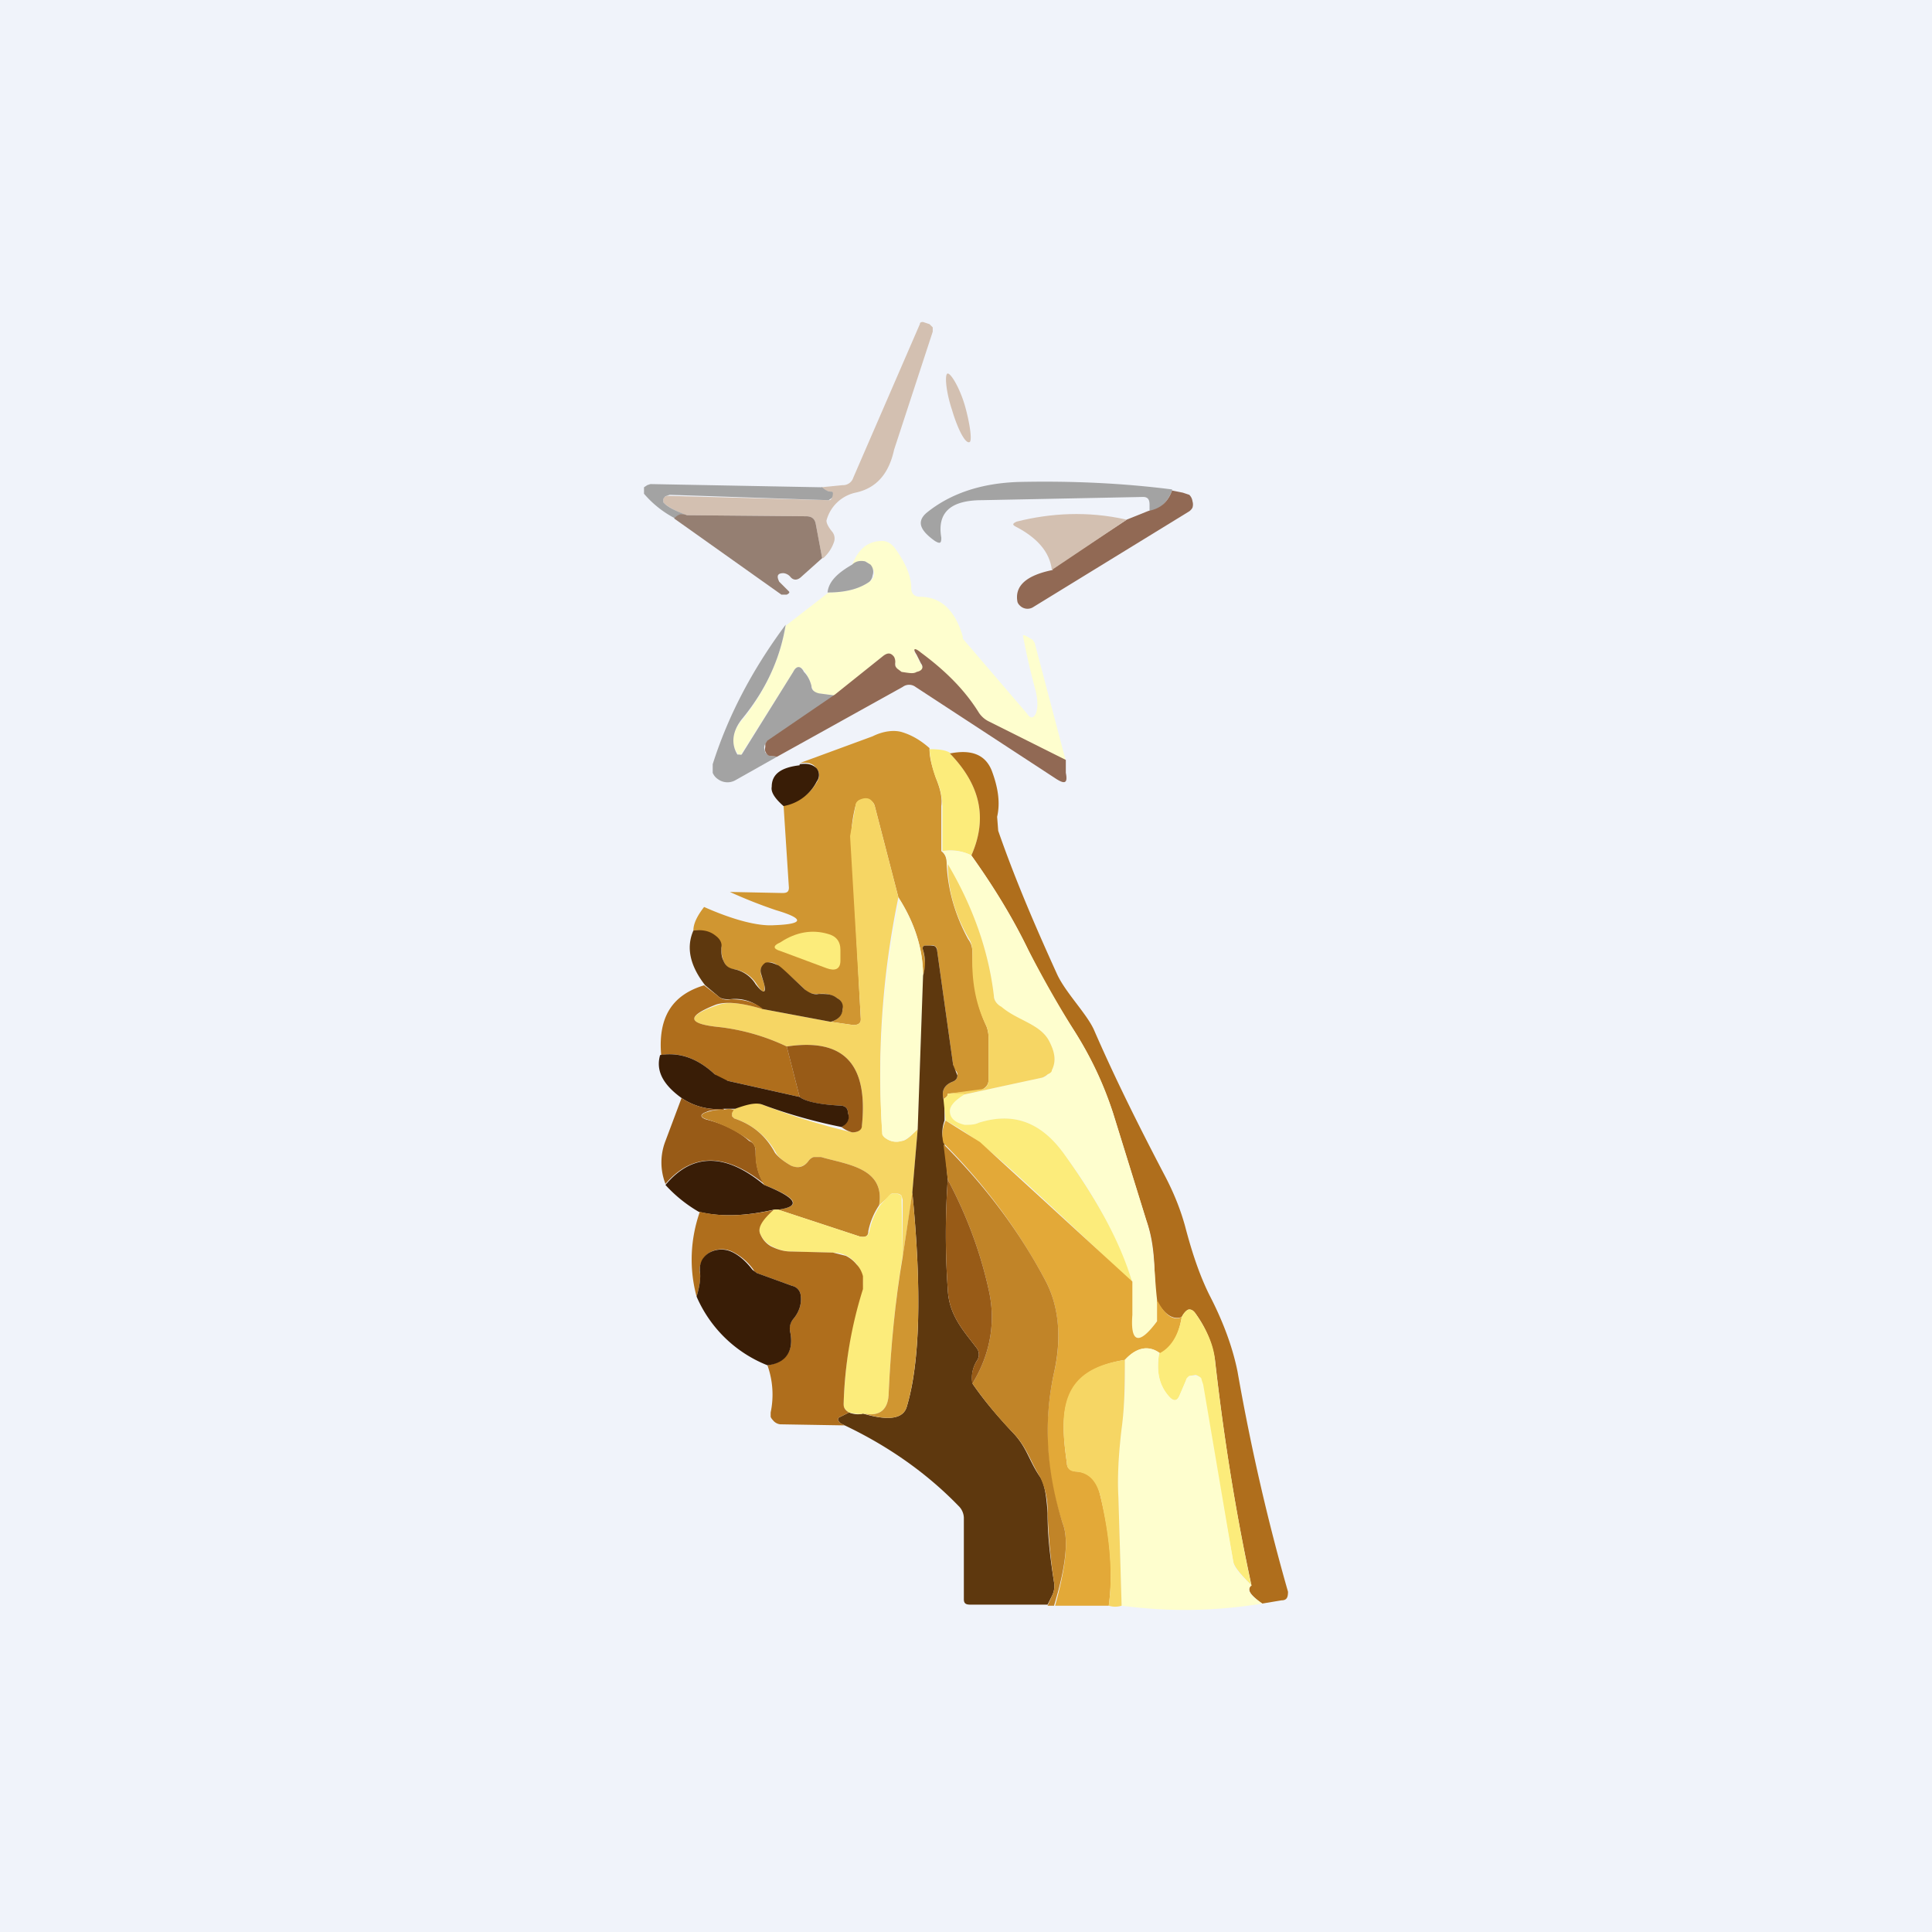<!-- by TradingView --><svg width="18" height="18" viewBox="0 0 18 18" xmlns="http://www.w3.org/2000/svg"><path fill="#F0F3FA" d="M0 0h18v18H0z"/><path d="m7.66 5.2-.06-.32c-.01-.05-.04-.07-.09-.07L6.4 4.8a.71.71 0 0 1-.2-.1l-.02-.02v-.03c0-.02.02-.02.03-.03h.03l1.48.04c.01 0 .02 0 .03-.02a.1.1 0 0 0 0-.04v-.02a.13.13 0 0 1-.1-.04l.2-.02a.1.1 0 0 0 .1-.07l.62-1.43c0-.02.02-.02.03-.02l.06.02.03.03v.04l-.36 1.1c-.05.23-.17.36-.36.4a.36.36 0 0 0-.27.26c0 .02.01.05.05.1a.1.1 0 0 1 .02.1.35.35 0 0 1-.1.15ZM8.87 3.82c.05.17.12.31.16.3.03 0 .01-.16-.04-.34-.05-.17-.13-.3-.16-.3s-.02.16.04.34Z" fill="#D3C0B1"/><path d="M7.66 4.54c.02.02.05.04.08.04.01 0 .02 0 .02.02a.1.1 0 0 1-.01.04l-.03.02-1.48-.05-.03.01a.05.05 0 0 0-.03.03v.03l.02.02c.05.04.12.07.2.1-.05-.02-.08 0-.11.03A.96.96 0 0 1 6 4.6L6 4.57v-.03l.03-.02.03-.01 1.6.03ZM10.92 4.57c-.04.1-.1.17-.21.2V4.7c0-.05-.02-.07-.06-.07l-1.5.03c-.3 0-.42.12-.38.35 0 .05-.01.06-.06.03-.14-.1-.17-.18-.08-.26.22-.18.51-.28.87-.29.48-.01.95.01 1.42.07Z" fill="#A3A3A3"/><path d="m9.8 5.3.7-.46.2-.08c.11-.02.18-.08.22-.19l.1.02.06.02a.1.1 0 0 1 .03.06.1.1 0 0 1 0 .06.1.1 0 0 1-.04.04l-1.45.89a.1.1 0 0 1-.12-.02.08.08 0 0 1-.02-.03c-.03-.15.08-.25.33-.3Z" fill="#916954"/><path d="m6.4 4.8 1.11.01c.05 0 .08.02.09.07l.06.32-.19.17c-.04.04-.08.04-.11 0a.1.1 0 0 0-.06-.03c-.05 0-.07.02-.04.08l.09.09c.01.01 0 .02-.02.03h-.05l-1-.71c.04-.04.07-.05.12-.03Z" fill="#957F72"/><path d="m10.5 4.84-.7.47c-.02-.17-.14-.3-.33-.4-.04-.02-.04-.03 0-.05.32-.08.66-.1 1.02-.02Z" fill="#D3C0B1"/><path d="m9.93 7.1-.72-.37a.23.23 0 0 1-.1-.08c-.12-.2-.3-.4-.53-.56-.06-.05-.08-.04-.04.02l.04.08c.03.04.01.07-.04.08-.03.02-.07.01-.14 0a.09.09 0 0 1-.04-.03.08.08 0 0 1-.02-.05.1.1 0 0 0-.02-.06c-.02-.04-.06-.04-.1-.01l-.44.36-.15-.02c-.04 0-.06-.03-.07-.07a.4.4 0 0 0-.06-.13c-.04-.06-.08-.06-.11 0l-.48.76v.01h-.03c-.08-.1-.06-.22.05-.34.21-.27.34-.56.39-.86l.4-.31c.15 0 .28-.03.38-.1a.1.1 0 0 0 .04-.05.1.1 0 0 0-.03-.1.11.11 0 0 0-.05-.04c-.05 0-.09 0-.12.03.06-.15.15-.22.28-.22.05 0 .09.03.12.07.1.14.15.26.15.37 0 .05.03.08.08.08.2 0 .33.13.4.37v.02l.6.7c.03.05.06.04.08 0 .02-.05.02-.12 0-.21a6.65 6.65 0 0 1-.12-.52.03.03 0 0 1 .02 0l.07.04.02.03.29 1.1Z" fill="#FEFECE"/><path d="M7.71 5.52c.01-.1.09-.18.23-.26.03-.03.07-.04.12-.03l.05.03a.1.1 0 0 1 .02.1.1.1 0 0 1-.03.06c-.1.07-.23.1-.39.1ZM7.78 6.48l-.63.43a.07.07 0 0 0-.03.06l.01.04.03.03.08.01-.39.22a.15.15 0 0 1-.16-.01.13.13 0 0 1-.05-.06v-.08c.14-.44.36-.87.68-1.3-.05.31-.18.6-.4.87-.1.12-.11.24-.05.34h.02a.03.03 0 0 0 .02 0l.48-.77c.03-.06.07-.06.1 0 .04.04.06.09.07.13 0 .04.03.06.07.07l.15.02Z" fill="#A3A3A3"/><path d="M9.93 7.1v.1c.02.1-.01.11-.1.05l-1.3-.85a.1.1 0 0 0-.12 0l-1.17.65-.08-.01A.1.1 0 0 1 7.13 7a.08.08 0 0 1 0-.04v-.03l.02-.03.63-.43.45-.36c.04-.03.07-.03.1.01a.1.1 0 0 1 .01.06c0 .02 0 .03.02.05l.04.03c.07.01.11.02.14 0 .05-.01.07-.04.04-.08l-.04-.08c-.04-.06-.02-.07.04-.02.23.17.41.35.54.56.02.03.05.06.09.08l.72.36Z" fill="#916954"/><path d="M8.66 6.98c0 .09.03.18.06.27.04.1.06.18.05.26v.42c.04.03.05.07.05.12.01.24.08.48.2.7.03.04.04.08.04.13 0 .26.04.49.13.68a.3.3 0 0 1 .02.12v.38c0 .05-.03.08-.08.1l-.3.03c0 .02-.01.03-.04.05-.02-.08.01-.13.08-.16.03-.01.05-.03.05-.06 0-.02 0-.03-.02-.05a.12.12 0 0 1-.02-.05l-.15-1.07c0-.03-.03-.05-.06-.04h-.05c-.02 0-.03.02-.02.04.02.09.03.17 0 .24 0-.25-.08-.5-.23-.73l-.22-.85a.08.08 0 0 0-.06-.06.1.1 0 0 0-.05 0c-.04 0-.06.02-.07.06a1.3 1.3 0 0 0-.04.29l.09 1.7c0 .03-.02.05-.07.05l-.21-.03c.07-.02.1-.06.11-.11 0-.05-.01-.09-.05-.11a.24.24 0 0 0-.17-.04c-.05 0-.1 0-.13-.04a4.17 4.17 0 0 0-.26-.23c-.04-.03-.08-.03-.11-.01-.04.02-.05.05-.04.1l.03.09c.01.09-.01.09-.07 0a.3.3 0 0 0-.21-.14c-.05 0-.08-.03-.1-.08a.34.34 0 0 1-.02-.12.12.12 0 0 0-.05-.1.28.28 0 0 0-.21-.06c0-.06.03-.13.1-.22.27.12.5.18.65.17.28-.01.29-.06.02-.14a4.5 4.5 0 0 1-.43-.17l.49.01c.04 0 .06-.01.06-.05L7.3 7.5c.15-.03.25-.1.32-.23a.1.1 0 0 0-.02-.12c-.03-.04-.08-.05-.15-.04l.68-.25c.1-.05.2-.06.27-.04.1.03.18.08.26.15Z" fill="#D09631"/><path d="M8.85 7.02c.29.3.35.61.2.95a.42.42 0 0 0-.27-.04v-.42a.66.66 0 0 0-.06-.26.93.93 0 0 1-.06-.27c.1 0 .16.01.2.04Z" fill="#FCEC7B"/><path d="M11.76 14.94c-.11-.08-.15-.13-.1-.17-.15-.69-.26-1.39-.34-2.1a1 1 0 0 0-.18-.43c-.02-.03-.04-.04-.06-.04-.02 0-.05.03-.07.07-.08.03-.16-.02-.24-.16-.02-.26 0-.49-.09-.74l-.31-1c-.09-.27-.21-.53-.37-.78a7.3 7.3 0 0 1-.42-.74c-.15-.31-.33-.6-.53-.88.15-.34.09-.65-.2-.95.2-.04.33.01.39.16.06.16.08.3.05.43l.01.13c.16.46.35.9.55 1.34.08.17.27.36.34.51.2.46.42.9.65 1.34.08.15.15.31.2.49.05.19.12.43.23.65.14.27.22.51.26.71.13.74.29 1.42.47 2.05 0 .05-.01.08-.06.08l-.18.03Z" fill="#AF6E1C"/><path d="M7.45 7.12c.07-.01.12 0 .16.04a.1.1 0 0 1 0 .12.43.43 0 0 1-.31.23c-.08-.07-.12-.13-.11-.18 0-.12.09-.18.26-.2Z" fill="#391D06"/><path d="M8.37 8.36a8.08 8.08 0 0 0-.15 2.2c0 .02.02.04.04.05a.16.16 0 0 0 .14.02c.04 0 .09-.05.15-.11l-.05.6-.09.59v-.53l-.01-.04a.07.07 0 0 0-.04-.02h-.04c-.01 0-.02 0-.03.02l-.1.09c.06-.35-.3-.38-.54-.45h-.07a.1.1 0 0 0-.05.04c-.04.05-.1.07-.16.04-.07-.04-.12-.08-.14-.12a.68.68 0 0 0-.39-.32l-.02-.02v-.03c0-.01 0-.03.03-.04.1-.05.2-.06.25-.04a6.14 6.14 0 0 0 .84.26c.05 0 .08-.02.09-.06.06-.58-.17-.82-.7-.74a2 2 0 0 0-.62-.18c-.31-.03-.32-.1-.04-.2.1-.04.23-.03.43.03l.64.12.21.03c.05 0 .07-.02.07-.06l-.1-1.7.05-.28c0-.04.03-.06.07-.07a.1.1 0 0 1 .05 0c.03.01.05.04.06.07l.22.85Z" fill="#F6D664"/><path d="M9.05 7.97c.2.28.38.57.53.88.13.25.27.5.42.74.16.25.28.5.37.78l.31 1c.08.25.07.48.1.74v.2c-.17.23-.25.2-.24-.07l.01-.3a4.18 4.18 0 0 0-.63-1.18c-.22-.31-.48-.4-.8-.3a.26.26 0 0 1-.13.02c-.1-.02-.14-.06-.14-.13 0-.03.02-.06.05-.09a.61.61 0 0 1 .08-.06l.73-.16c.02 0 .04-.01.05-.03a.13.13 0 0 0 .04-.04c.04-.08.03-.16-.02-.26-.08-.17-.3-.2-.45-.32a.17.17 0 0 1-.07-.11c-.05-.44-.2-.84-.44-1.23a.14.14 0 0 0-.04-.12c.1-.01.2 0 .27.04Z" fill="#FEFECE"/><path d="m8.97 10.2-.14-.01.3-.04c.05 0 .08-.04.08-.09v-.38a.3.3 0 0 0-.02-.12c-.1-.2-.14-.42-.13-.68 0-.05-.01-.1-.03-.13-.13-.22-.2-.46-.2-.7.23.39.38.8.43 1.23 0 .04.03.08.07.1.15.13.37.16.45.33.05.1.06.18.02.26 0 .02-.02.03-.04.04a.14.14 0 0 1-.05.03l-.74.16Z" fill="#F6D664"/><path d="M8.37 8.36c.15.24.23.48.23.73l-.05 1.43c-.06.06-.11.1-.15.11a.17.17 0 0 1-.14-.02.15.15 0 0 1-.04-.04 8.08 8.08 0 0 1 .16-2.2Z" fill="#FEFECE"/><path d="M7.74 9.52 7.1 9.4a.38.38 0 0 0-.3-.09c-.04 0-.08 0-.11-.03l-.12-.1c-.14-.18-.18-.35-.11-.51.08-.01.15 0 .21.05.04.03.06.07.05.11 0 .04 0 .08.02.12.02.05.05.07.1.08a.3.3 0 0 1 .2.14c.07.09.1.09.08 0l-.03-.1c-.01-.04 0-.07.04-.1.03-.01.07 0 .11.02.02 0 .1.08.26.23.04.03.08.05.13.04.07 0 .12 0 .17.04.04.02.06.06.05.1 0 .06-.04.1-.11.12Z" fill="#5E380E"/><path d="m7.7 9.02-.43-.16c-.07-.02-.07-.05 0-.08.15-.1.3-.12.44-.08.08.02.12.07.12.15v.1c0 .08-.05.1-.13.07Z" fill="#FCEC7B"/><path d="M8.8 10.24v.2a.31.31 0 0 0 0 .22l.03.33a7.3 7.3 0 0 0 0 1.02c.01.24.14.38.27.55a.1.1 0 0 1 0 .12.3.3 0 0 0-.04.21c.11.16.23.3.36.44.15.15.16.27.27.43.04.06.06.17.07.34 0 .23.03.45.06.64a.2.2 0 0 1-.02.13l-.04.08h-.72c-.04 0-.06-.01-.06-.05v-.76a.16.16 0 0 0-.05-.11c-.3-.31-.66-.56-1.06-.75l-.04-.02c-.03-.03-.03-.05 0-.06l.08-.04c.05.02.1.02.13.01.24.07.38.05.41-.07.12-.4.14-1.07.05-1.99l.05-.59.05-1.43a.42.42 0 0 0 0-.24c-.01-.02 0-.04.02-.04h.05c.03 0 .05 0 .06.04l.15 1.07.02.05.02.05c0 .03-.02.05-.05.06-.07.03-.1.08-.08.16Z" fill="#5E380E"/><path d="M7.1 9.4c-.2-.06-.34-.07-.43-.04-.28.11-.27.18.04.21a2 2 0 0 1 .62.18l.12.47-.67-.15a.25.25 0 0 1-.12-.06c-.16-.15-.33-.21-.5-.18-.03-.35.1-.56.4-.65l.13.1c.03.03.07.04.12.03.11 0 .21.02.3.09Z" fill="#AF6E1C"/><path d="M7.84 10.5c.05-.03.08-.08.06-.13 0-.05-.03-.07-.08-.07-.2-.01-.32-.04-.37-.08l-.12-.47c.53-.08.76.16.7.74 0 .04-.04.06-.09.06a.27.27 0 0 1-.1-.05Z" fill="#985B17"/><path d="M7.45 10.22c.05.04.18.07.37.08.05 0 .08.02.08.07.02.05 0 .1-.06.13-.25-.05-.5-.12-.74-.21-.06-.02-.14 0-.25.04h-.1a.6.6 0 0 1-.4-.1c-.18-.13-.24-.26-.2-.4.18-.03.35.03.51.18l.12.06.67.15Z" fill="#391D06"/><path d="M8.98 10.2a.62.62 0 0 0-.08.06c-.03.03-.05.06-.05.09 0 .07.05.11.14.13.04 0 .09 0 .13-.02.32-.1.58-.01.8.3.31.43.52.82.63 1.19-.74-.7-1.2-1.13-1.42-1.3a2.25 2.25 0 0 0-.32-.21l-.02-.2c.03-.02.04-.03.04-.05h.15Z" fill="#FCEC7B"/><path d="M6.74 10.34c-.07 0-.12 0-.16.02-.06.02-.06.05 0 .07.16.04.3.11.4.2.05.02.06.06.06.1 0 .11.02.21.08.3-.36-.29-.67-.29-.92 0a.55.55 0 0 1 0-.4l.15-.4a.6.6 0 0 0 .4.1Z" fill="#985B17"/><path d="m6.84 10.33-.02.04v.03l.02.02c.18.06.3.17.38.32.03.04.08.08.15.12.07.03.12.01.16-.04a.1.1 0 0 1 .05-.04h.07c.24.07.6.1.54.45a.66.66 0 0 0-.1.24c0 .05-.03.06-.08.05l-.76-.25c.22-.03.18-.11-.13-.23a.52.52 0 0 1-.08-.3.12.12 0 0 0-.05-.11 1.36 1.36 0 0 0-.4-.2c-.07-.02-.07-.05 0-.07a.41.41 0 0 1 .15-.02.17.17 0 0 1 .1 0Z" fill="#C18428"/><path d="M10.55 11.95v.3c-.02.26.06.29.23.06v-.2c.07.14.15.2.23.16-.03.18-.1.3-.2.34-.1-.08-.22-.06-.33.06-.6.1-.61.48-.54.96 0 .05.03.07.08.08.12 0 .2.08.23.22.1.4.12.74.08 1.03h-.5c.1-.36.13-.62.07-.77a2.6 2.6 0 0 1-.08-1.4c.07-.3.05-.6-.07-.84a5.4 5.4 0 0 0-.96-1.3.31.31 0 0 1 .02-.21l.32.2 1.42 1.3Z" fill="#E3A938"/><path d="M9.82 14.96h-.06l.04-.09a.2.2 0 0 0 .02-.13c-.03-.2-.05-.4-.06-.64a.73.73 0 0 0-.07-.34c-.1-.16-.12-.28-.27-.43a3.74 3.74 0 0 1-.36-.44c.17-.28.22-.58.15-.88-.08-.36-.21-.7-.38-1.02l-.04-.33c.42.42.73.85.96 1.29.12.24.14.53.07.84-.1.46-.07.92.08 1.4.06.15.03.41-.08.77Z" fill="#C18428"/><path d="M7.12 11.04c.3.12.35.2.13.23h-.04c-.26.06-.49.07-.7.02a1.3 1.3 0 0 1-.31-.25c.25-.3.56-.3.92 0Z" fill="#391D06"/><path d="M9.06 12.9a.3.3 0 0 1 .04-.22.1.1 0 0 0 0-.12c-.13-.17-.26-.31-.27-.55a7.3 7.3 0 0 1 0-1.02c.17.32.3.66.38 1.02.07.3.02.6-.15.88Z" fill="#985B17"/><path d="M8.41 11.7c-.07.42-.11.84-.13 1.27 0 .16-.08.23-.24.2-.03.01-.08 0-.13-.01-.04-.03-.06-.06-.05-.08v-.02c.02-.42.08-.77.17-1.05a.24.24 0 0 0 0-.12.25.25 0 0 0-.04-.1.3.3 0 0 0-.1-.09.33.33 0 0 0-.13-.03l-.4-.01a.39.39 0 0 1-.17-.05.24.24 0 0 1-.11-.12c-.02-.06.02-.13.13-.22h.04l.76.25c.05.01.08 0 .09-.05a.66.66 0 0 1 .1-.24l.09-.1.03-.01h.04l.04.02v.04l.01.53Z" fill="#FCEC7B"/><path d="M8.5 11.11c.09.92.07 1.58-.05 1.99-.03.12-.17.14-.4.07.15.03.23-.04.23-.2.02-.43.06-.85.13-1.26l.09-.6Z" fill="#D09631"/><path d="M7.21 11.27c-.1.09-.15.16-.13.22.02.05.05.09.1.12.06.03.12.05.19.05l.39.01.12.03a.3.3 0 0 1 .1.08c.03.03.05.07.06.11v.12a3.92 3.92 0 0 0-.18 1.07c0 .02 0 .05.05.08l-.08.04c-.03.01-.03.03 0 .06l.04.02-.6-.01a.1.1 0 0 1-.07-.04.09.09 0 0 1-.02-.03v-.04a.81.81 0 0 0-.03-.44c.18-.03.25-.14.21-.32a.13.13 0 0 1 .03-.11c.06-.07.08-.15.07-.22a.1.1 0 0 0-.08-.09l-.33-.12a.07.07 0 0 1-.03-.03.53.53 0 0 0-.2-.17.23.23 0 0 0-.21.01.19.19 0 0 0-.07.08.16.16 0 0 0-.02.1c.01.05 0 .13-.03.23-.07-.26-.06-.53.03-.79.2.05.43.04.7-.02Z" fill="#AF6E1C"/><path d="M7.15 12.72a1.2 1.2 0 0 1-.66-.64c.03-.1.04-.18.03-.24 0-.03 0-.06.02-.1a.19.19 0 0 1 .07-.07.23.23 0 0 1 .2-.01c.07.03.14.09.2.17l.04.03.33.12a.1.1 0 0 1 .08.09c.01.07-.01.15-.07.22a.14.14 0 0 0-.03.11c.04.18-.03.3-.21.32Z" fill="#391D06"/><path d="M11.66 14.77c-.1-.1-.16-.17-.17-.22a165.27 165.27 0 0 1-.3-1.71.13.13 0 0 0-.05-.03l-.06.01a.08.08 0 0 0-.03.04l-.06.14c-.02.05-.05.06-.09.02-.1-.1-.13-.24-.1-.41.1-.05.18-.16.21-.34.02-.04.05-.07.07-.07.02 0 .04.01.06.04.11.16.17.3.18.44.08.7.19 1.4.34 2.1Z" fill="#FCEC7B"/><path d="M10.8 12.6c-.03.18 0 .31.1.42.04.04.07.03.09-.02l.06-.14c0-.02.02-.03.03-.04h.06c.01 0 .03 0 .05.02l.02.06.28 1.65c0 .05.07.13.17.22-.05.04-.01.1.1.17-.42.07-.86.08-1.31.02l-.03-1.01c-.01-.18 0-.4.03-.64.03-.22.04-.43.03-.64.11-.12.22-.14.33-.06Z" fill="#FEFECE"/><path d="M10.48 12.67c0 .2 0 .42-.03.64-.03.25-.04.46-.03.64l.03 1.01a.2.2 0 0 1-.12 0c.04-.3.01-.64-.08-1.03-.04-.14-.11-.21-.23-.22-.05 0-.08-.03-.08-.08-.07-.48-.07-.87.54-.96Z" fill="#F6D664"/></svg>